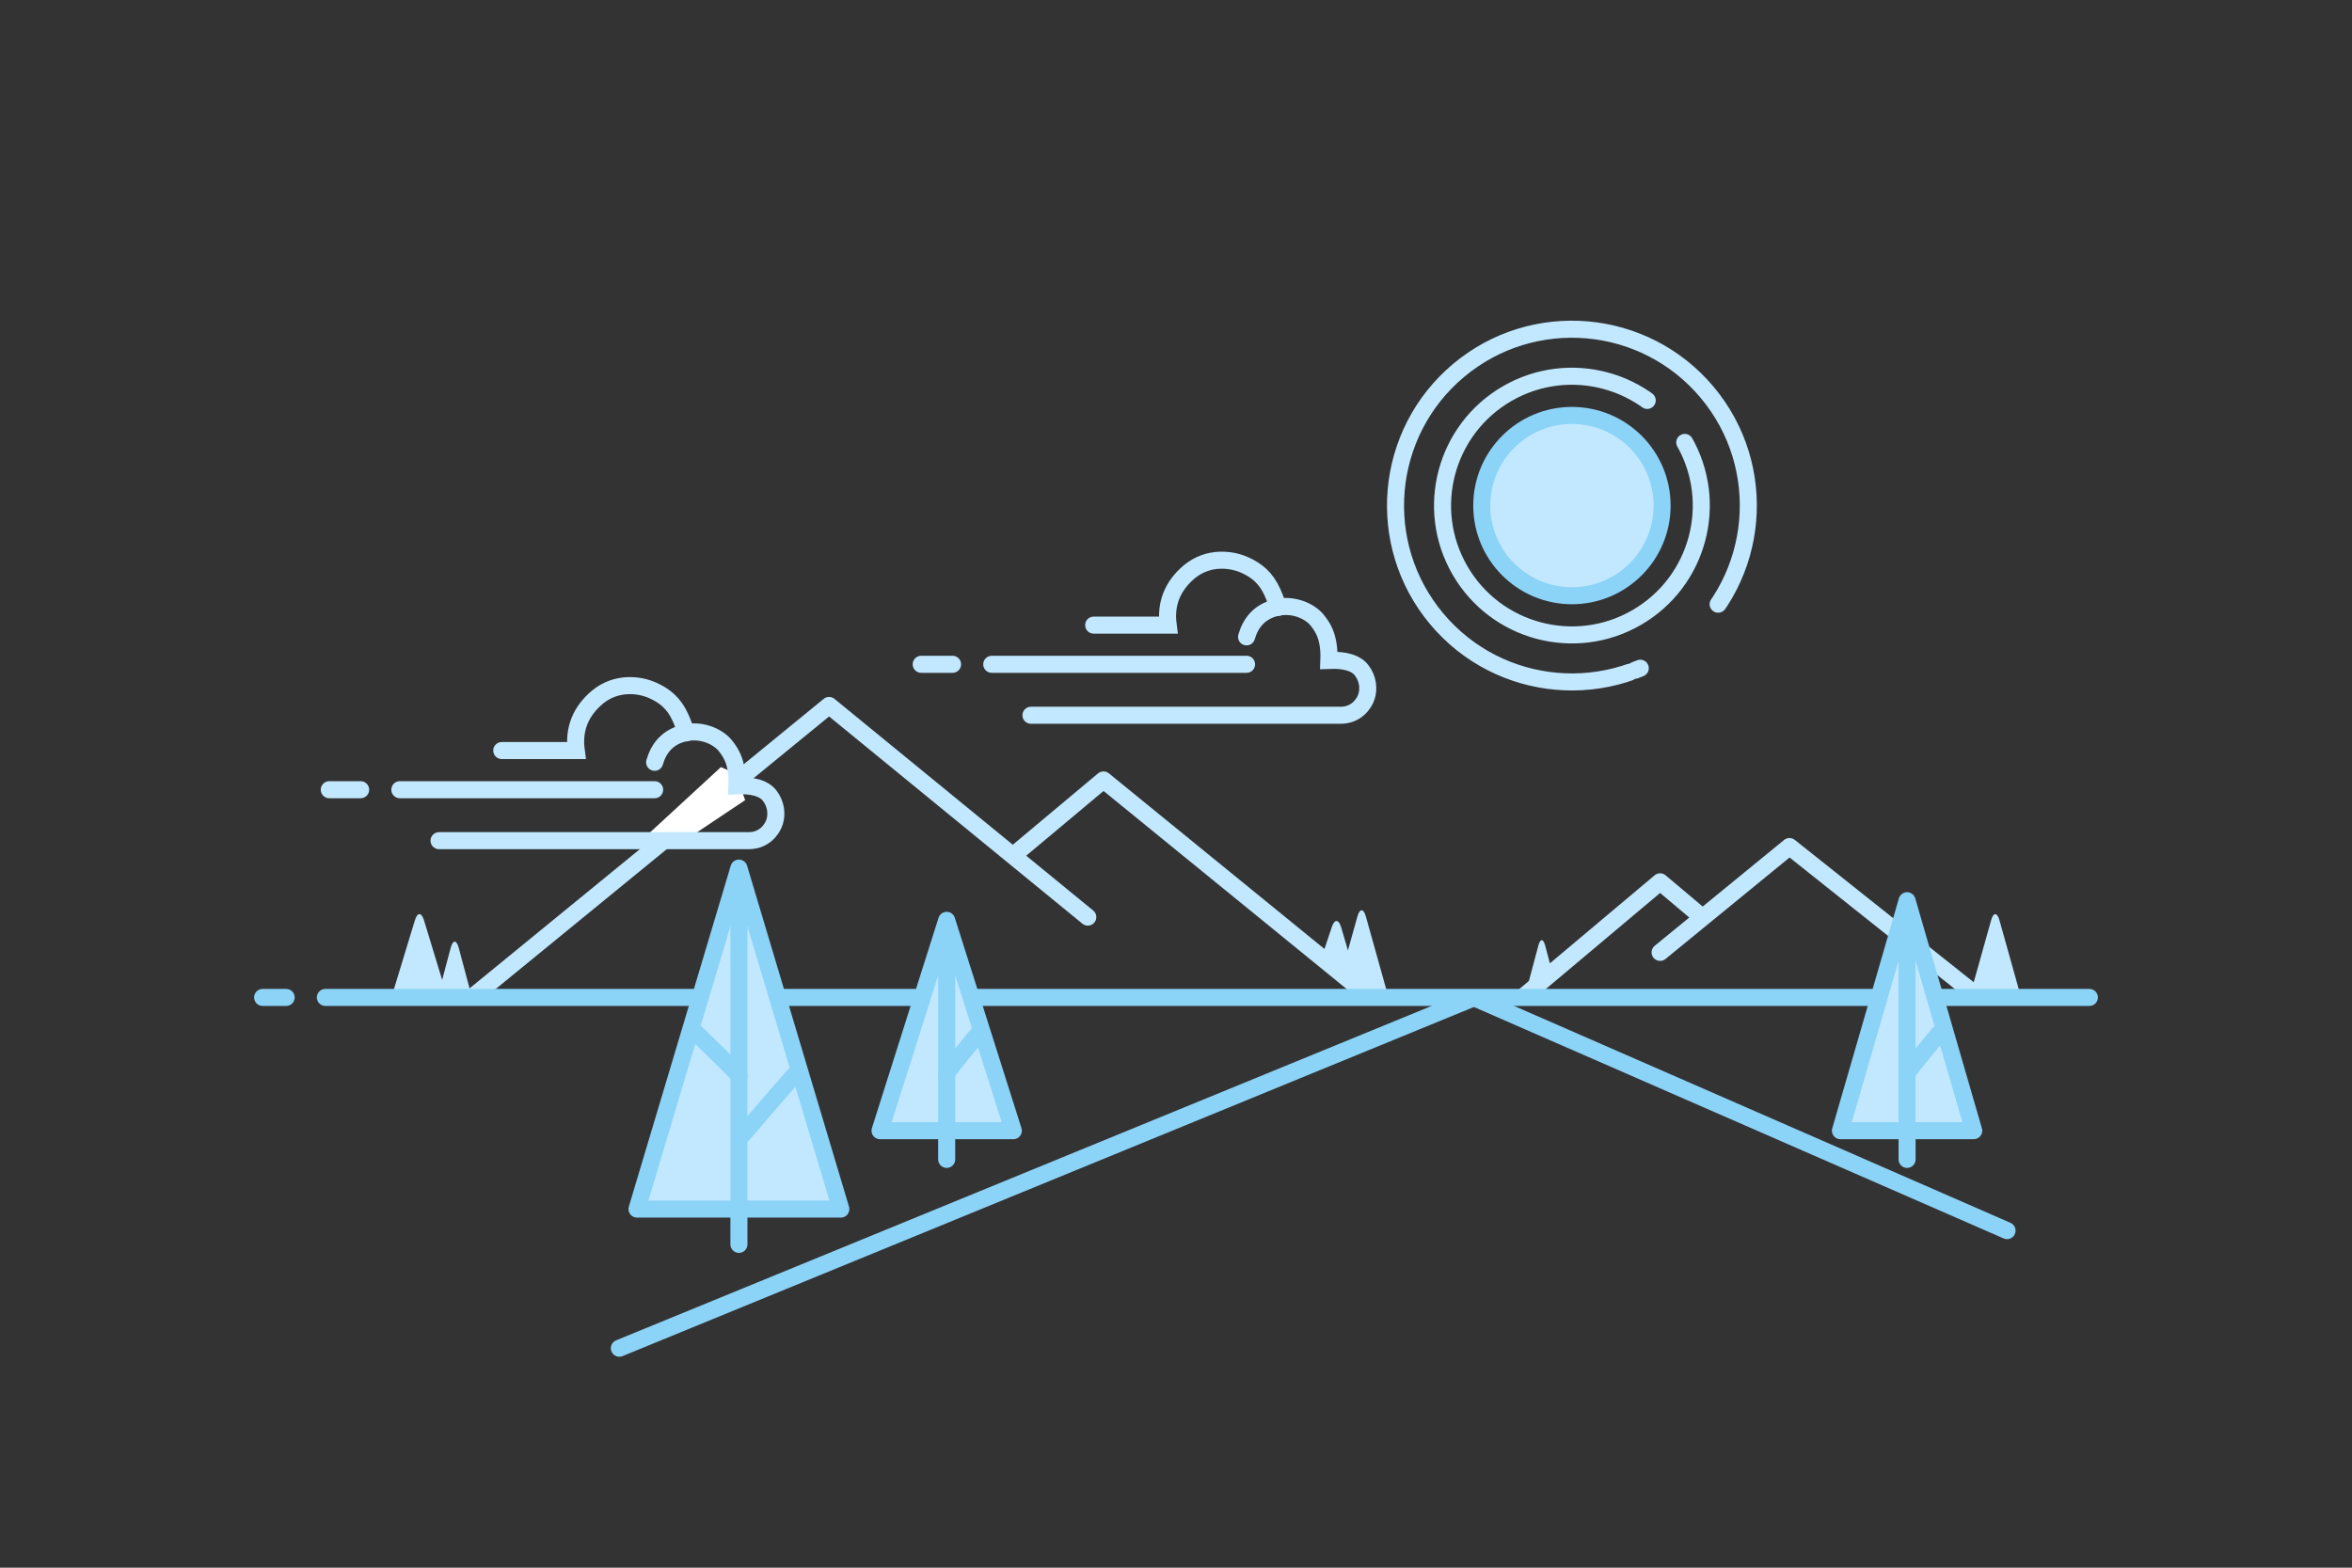 <svg width="414" height="276" viewBox="0 0 414 276" fill="none" xmlns="http://www.w3.org/2000/svg">
<rect x="0" y="0" width="414" height="276" fill="#333333" stroke="none"/>
<path d="M83.49 175.26L145.935 124.2L191.475 161.46" stroke="#C2E8FF" stroke-width="3" stroke-linecap="round" stroke-linejoin="round"/>
<path d="M179.4 149.73L194.235 137.31L240.81 175.26" stroke="#C2E8FF" stroke-width="3" stroke-linecap="round" stroke-linejoin="round"/>
<path fill-rule="evenodd" clip-rule="evenodd" d="M73.027 162.028C73.471 160.571 74.189 160.57 74.633 162.028L78.66 175.26H69L73.027 162.028Z" fill="#C2E8FF"/>
<path fill-rule="evenodd" clip-rule="evenodd" d="M79.329 166.885C79.722 165.413 80.359 165.417 80.751 166.885L82.8 174.57H77.28L79.329 166.885Z" fill="#C2E8FF"/>
<path fill-rule="evenodd" clip-rule="evenodd" d="M234.417 163.226C234.899 161.779 235.64 161.795 236.069 163.253L238.74 172.336L232.53 168.886L234.417 163.226Z" fill="#C2E8FF"/>
<path fill-rule="evenodd" clip-rule="evenodd" d="M240.421 161.358C240.01 159.89 239.342 159.895 238.933 161.356L235.98 171.903L244.507 175.95L240.421 161.358Z" fill="#C2E8FF"/>
<path fill-rule="evenodd" clip-rule="evenodd" d="M350.466 162.047C350.877 160.58 351.542 160.576 351.954 162.047L356.04 176.64H346.38L350.466 162.047Z" fill="#C2E8FF"/>
<path fill-rule="evenodd" clip-rule="evenodd" d="M270.786 166.453C271.115 165.22 271.648 165.219 271.977 166.454L273.24 171.19L268.621 174.57L270.786 166.453Z" fill="#C2E8FF"/>
<path d="M347.07 174.57L314.985 149.04L292.215 167.67" stroke="#C2E8FF" stroke-width="3" stroke-linecap="round" stroke-linejoin="round"/>
<path d="M298.77 160.77L292.215 155.25L268.41 175.26" stroke="#C2E8FF" stroke-width="3" stroke-linecap="round" stroke-linejoin="round"/>
<path d="M57.27 175.605H367.77" stroke="#8CD3F8" stroke-width="3" stroke-linecap="round"/>
<path d="M260.13 175.95L353.28 216.66" stroke="#8CD3F8" stroke-width="3" stroke-linecap="round"/>
<path d="M258.75 175.95L109.02 237.36" stroke="#8CD3F8" stroke-width="3" stroke-linecap="round"/>
<path d="M46.23 175.605H50.37" stroke="#8CD3F8" stroke-width="3" stroke-linecap="round"/>
<path fill-rule="evenodd" clip-rule="evenodd" d="M126.895 135.054L129.465 136.165L131.164 140.867L120.092 148.265H112.56L126.895 135.054Z" fill="white"/>
<path d="M88.32 132.135H101.43C100.932 128.39 102.176 125.257 105.161 122.736C108.589 119.925 112.659 120.555 114.844 121.525C117.03 122.495 118.653 123.828 119.778 126.343C120.255 127.401 120.579 128.297 120.75 129.03" stroke="#C2E8FF" stroke-width="3" stroke-linecap="round"/>
<path d="M115.23 134.205C115.959 131.684 117.454 130.035 119.716 129.26C123.108 128.096 126.325 129.646 127.61 131.205C128.895 132.764 129.303 134.016 129.545 135.323C129.707 136.194 129.765 137.201 129.72 138.345C132.578 138.229 134.494 138.804 135.469 140.07C136.648 141.584 136.769 143.394 136.339 144.727C135.91 146.061 134.477 148.005 131.79 148.005H77.28" stroke="#C2E8FF" stroke-width="3" stroke-linecap="round"/>
<path d="M70.38 139.035H115.23" stroke="#C2E8FF" stroke-width="3" stroke-linecap="round"/>
<path d="M57.96 139.035H63.48" stroke="#C2E8FF" stroke-width="3" stroke-linecap="round"/>
<path d="M192.51 110.055H205.62C205.123 106.31 206.366 103.177 209.351 100.656C212.779 97.845 216.849 98.475 219.034 99.445C221.22 100.415 222.843 101.748 223.968 104.263C224.445 105.321 224.769 106.217 224.94 106.95" stroke="#C2E8FF" stroke-width="3" stroke-linecap="round"/>
<path d="M219.42 112.125C220.149 109.604 221.644 107.955 223.906 107.18C227.298 106.017 230.515 107.566 231.8 109.125C233.085 110.684 233.493 111.936 233.735 113.243C233.897 114.114 233.955 115.121 233.91 116.265C236.768 116.149 238.684 116.724 239.659 117.99C240.838 119.504 240.959 121.314 240.529 122.647C240.1 123.981 238.667 125.925 235.98 125.925H181.47" stroke="#C2E8FF" stroke-width="3" stroke-linecap="round"/>
<path d="M174.57 116.955H219.42" stroke="#C2E8FF" stroke-width="3" stroke-linecap="round"/>
<path d="M162.15 116.955H167.67" stroke="#C2E8FF" stroke-width="3" stroke-linecap="round"/>
<path fill-rule="evenodd" clip-rule="evenodd" d="M167.96 163.153L177.854 197.301C178.066 198.033 177.645 198.798 176.912 199.01C176.788 199.047 176.658 199.065 176.528 199.065H156.742C155.979 199.065 155.362 198.447 155.362 197.685C155.362 197.555 155.38 197.426 155.416 197.301L165.31 163.153C165.522 162.421 166.287 162 167.019 162.212C167.474 162.344 167.829 162.699 167.96 163.153Z" fill="#C2E8FF"/>
<path fill-rule="evenodd" clip-rule="evenodd" d="M166.635 162.028L178.365 199.065H154.905L166.635 162.028Z" stroke="#8CD3F8" stroke-width="3" stroke-linecap="round" stroke-linejoin="round"/>
<path fill-rule="evenodd" clip-rule="evenodd" d="M166.635 166.168C166.635 190.88 166.635 203.53 166.635 204.118C166.635 203.53 166.635 190.88 166.635 166.168Z" stroke="#8CD3F8" stroke-width="3" stroke-linecap="round" stroke-linejoin="round"/>
<path fill-rule="evenodd" clip-rule="evenodd" d="M172.155 182.038C168.475 186.497 166.635 188.797 166.635 188.938C166.635 188.797 168.475 186.497 172.155 182.038Z" stroke="#8CD3F8" stroke-width="3" stroke-linecap="round" stroke-linejoin="round"/>
<path fill-rule="evenodd" clip-rule="evenodd" d="M337.01 163.153L346.904 197.301C347.116 198.033 346.694 198.798 345.962 199.01C345.838 199.046 345.708 199.065 345.578 199.065H325.791C325.029 199.065 324.411 198.447 324.411 197.685C324.411 197.555 324.43 197.426 324.466 197.301L334.359 163.153C334.572 162.421 335.337 162 336.069 162.212C336.523 162.344 336.879 162.699 337.01 163.153Z" fill="#C2E8FF"/>
<path fill-rule="evenodd" clip-rule="evenodd" d="M335.685 158.578L347.415 199.065H323.955L335.685 158.578Z" stroke="#8CD3F8" stroke-width="3" stroke-linecap="round" stroke-linejoin="round"/>
<path fill-rule="evenodd" clip-rule="evenodd" d="M335.685 162.718C335.685 189.676 335.685 203.476 335.685 204.118C335.685 203.476 335.685 189.676 335.685 162.718Z" stroke="#8CD3F8" stroke-width="3" stroke-linecap="round" stroke-linejoin="round"/>
<path fill-rule="evenodd" clip-rule="evenodd" d="M341.205 182.038C337.525 186.497 335.685 188.797 335.685 188.938C335.685 188.797 337.525 186.497 341.205 182.038Z" stroke="#8CD3F8" stroke-width="3" stroke-linecap="round" stroke-linejoin="round"/>
<path fill-rule="evenodd" clip-rule="evenodd" d="M130.065 151.455L147.489 211.098C147.703 211.83 147.283 212.596 146.551 212.81C146.425 212.846 146.295 212.865 146.164 212.865H113.966C113.204 212.865 112.586 212.247 112.586 211.485C112.586 211.354 112.604 211.224 112.641 211.098L130.065 151.455Z" fill="#C2E8FF"/>
<path fill-rule="evenodd" clip-rule="evenodd" d="M130.065 152.835L148.005 212.865H112.125L130.065 152.835Z" stroke="#8CD3F8" stroke-width="3" stroke-linecap="round" stroke-linejoin="round"/>
<path fill-rule="evenodd" clip-rule="evenodd" d="M130.065 156.975C130.065 197.338 130.065 218.038 130.065 219.075C130.065 218.038 130.065 197.338 130.065 156.975Z" stroke="#8CD3F8" stroke-width="3" stroke-linecap="round" stroke-linejoin="round"/>
<path fill-rule="evenodd" clip-rule="evenodd" d="M122.475 181.815C127.535 186.699 130.065 189.229 130.065 189.405C130.065 189.229 127.535 186.699 122.475 181.815Z" stroke="#8CD3F8" stroke-width="3" stroke-linecap="round" stroke-linejoin="round"/>
<path fill-rule="evenodd" clip-rule="evenodd" d="M130.755 199.755C137.195 192.219 140.415 188.539 140.415 188.715C140.415 188.539 137.195 192.219 130.755 199.755Z" stroke="#8CD3F8" stroke-width="3" stroke-linecap="round" stroke-linejoin="round"/>
<path d="M276.69 104.88C285.455 104.88 292.56 97.775 292.56 89.01C292.56 80.245 285.455 73.14 276.69 73.14C267.925 73.14 260.82 80.245 260.82 89.01C260.82 97.775 267.925 104.88 276.69 104.88Z" fill="#C2E8FF"/>
<path fill-rule="evenodd" clip-rule="evenodd" d="M300.476 69.051C289.453 55.915 269.868 54.202 256.731 65.224C243.595 76.247 241.882 95.832 252.904 108.969C263.927 122.105 283.512 123.818 296.649 112.796C309.785 101.773 311.499 82.188 300.476 69.051Z" stroke="#C2E8FF" stroke-width="3" stroke-linecap="round" stroke-linejoin="round" stroke-dasharray="135 1 1 18"/>
<path fill-rule="evenodd" clip-rule="evenodd" d="M265.305 69.291C254.414 75.578 250.683 89.504 256.971 100.395C263.258 111.286 277.184 115.017 288.075 108.729C298.966 102.442 302.697 88.516 296.409 77.625C290.122 66.734 276.196 63.003 265.305 69.291Z" stroke="#C2E8FF" stroke-width="3" stroke-linecap="round" stroke-linejoin="round" stroke-dasharray="107 10"/>
<path d="M276.69 104.88C285.455 104.88 292.56 97.775 292.56 89.01C292.56 80.245 285.455 73.14 276.69 73.14C267.925 73.14 260.82 80.245 260.82 89.01C260.82 97.775 267.925 104.88 276.69 104.88Z" stroke="#8CD3F8" stroke-width="3"/>
</svg>
